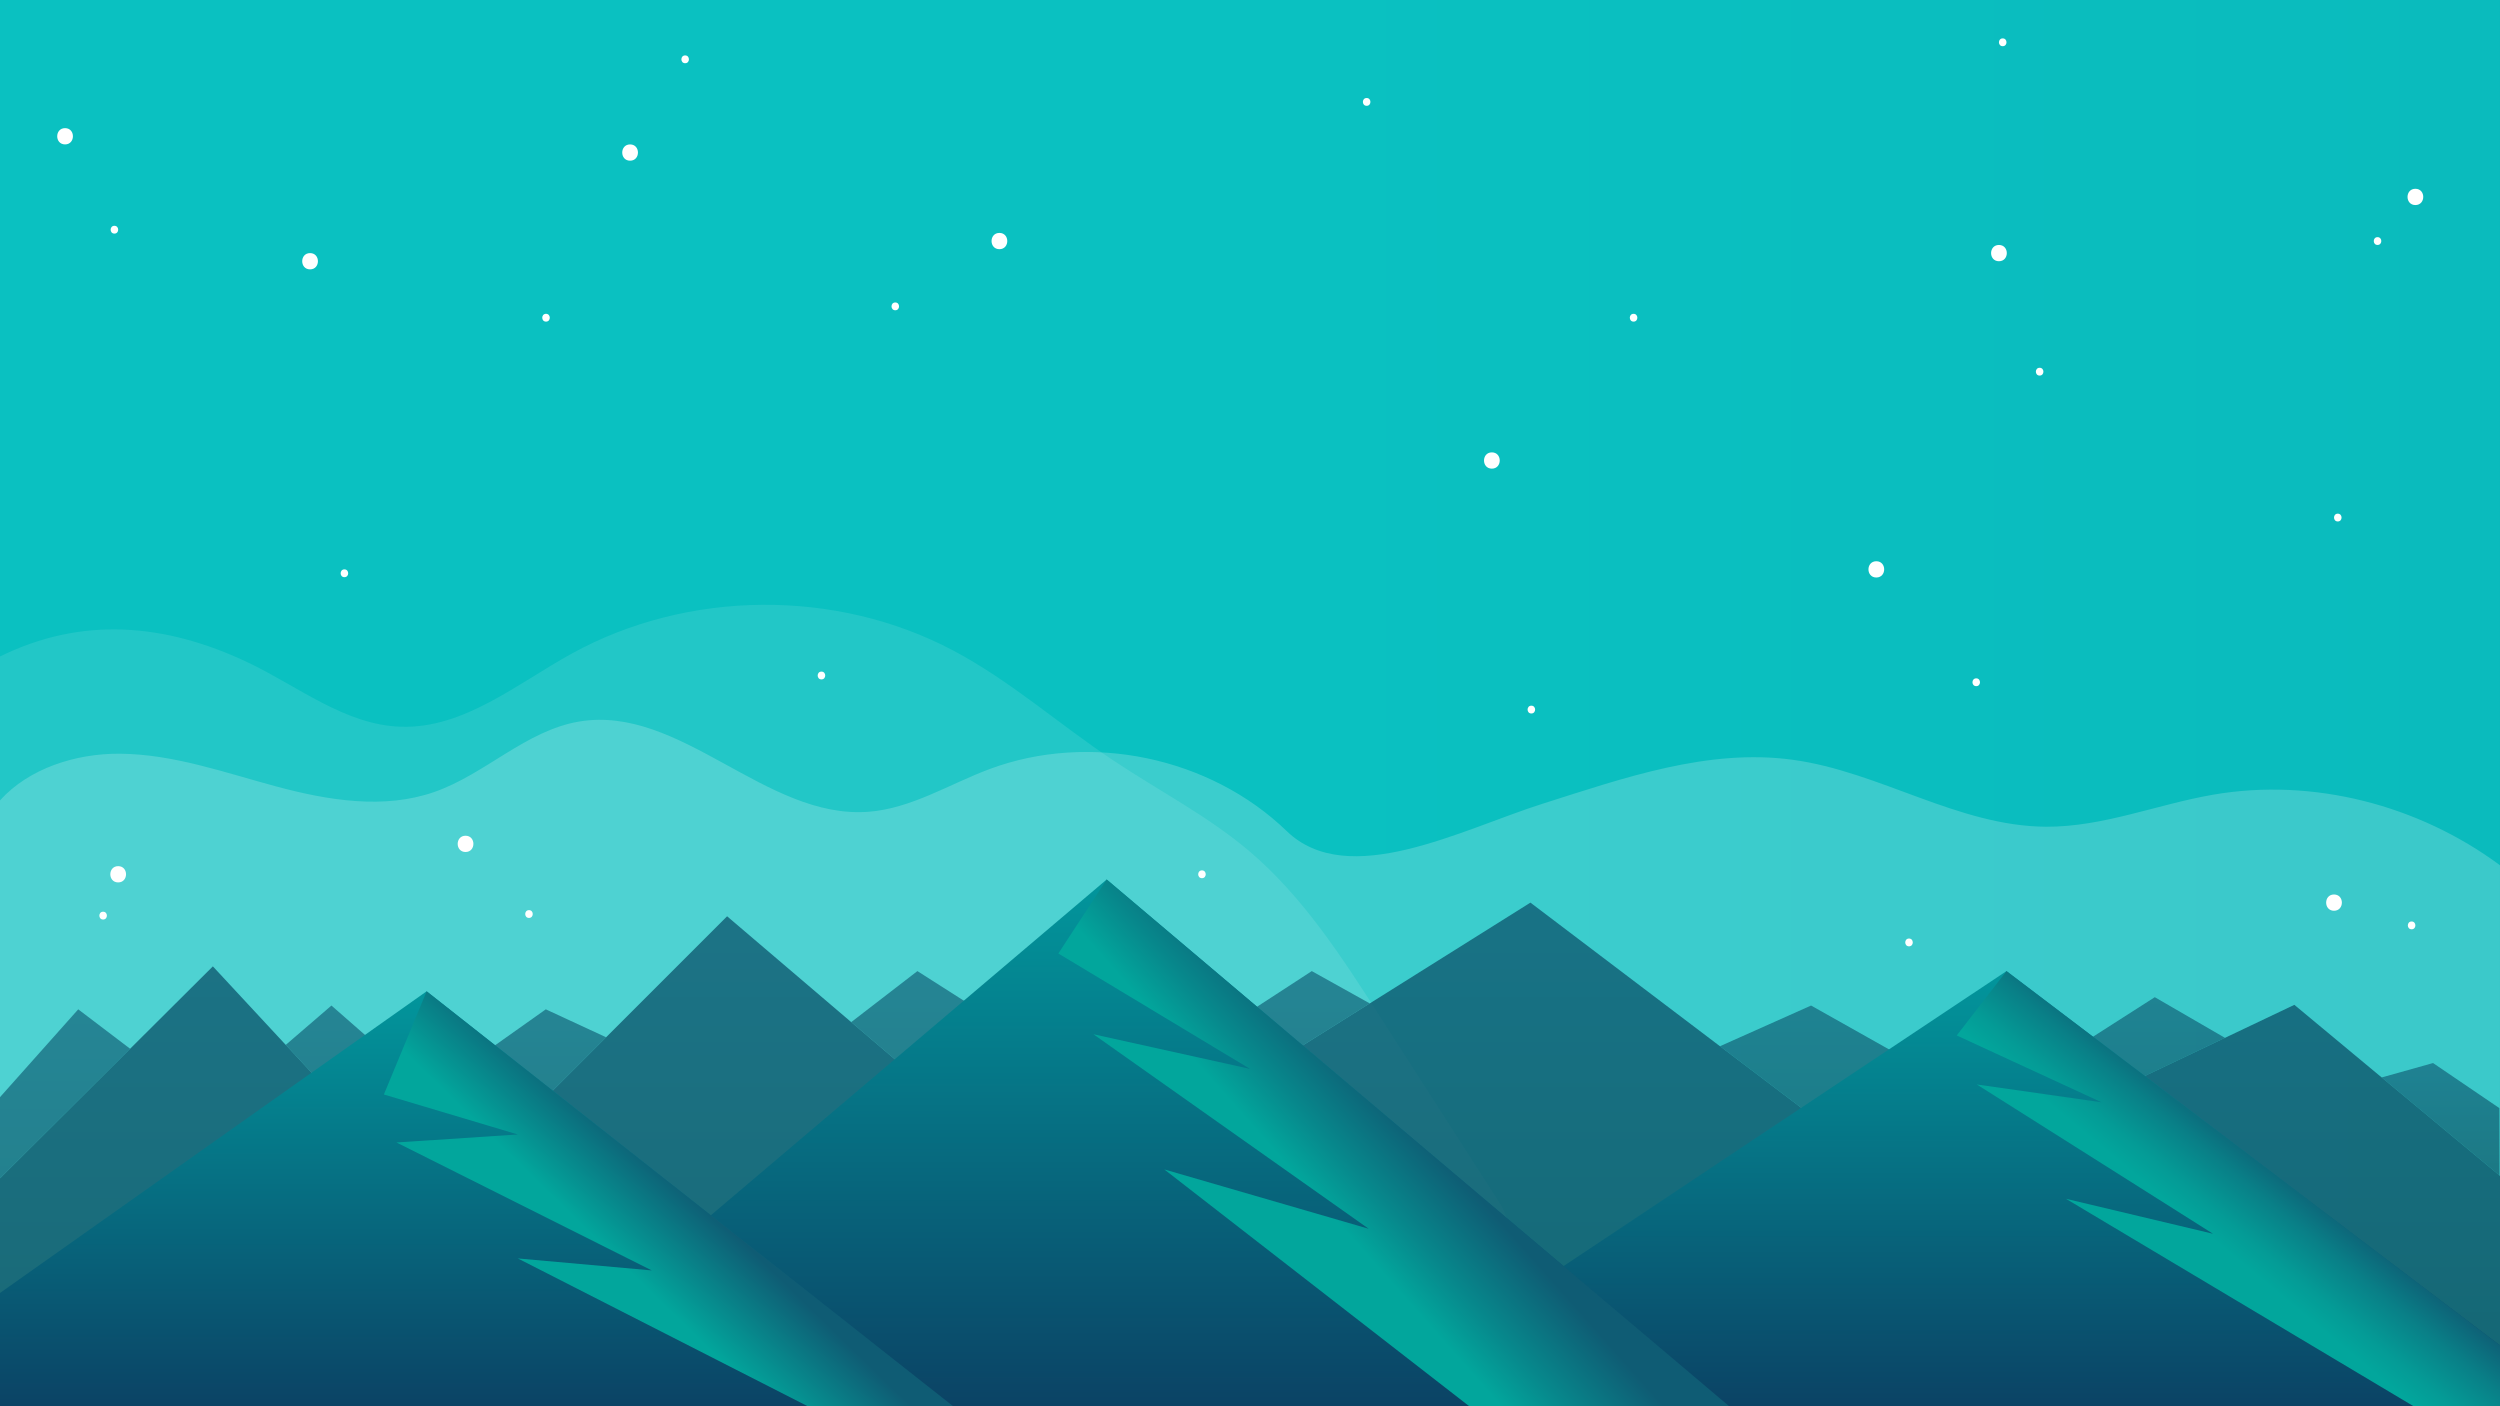 <?xml version="1.0" encoding="utf-8"?>
<!-- Generator: Adobe Illustrator 23.0.5, SVG Export Plug-In . SVG Version: 6.00 Build 0)  -->
<svg version="1.1" id="Layer_1" xmlns="http://www.w3.org/2000/svg" xmlns:xlink="http://www.w3.org/1999/xlink" x="0px" y="0px"
	 viewBox="0 0 1920 1080" style="enable-background:new 0 0 1920 1080;" xml:space="preserve">
<rect x="0" y="0" width="1920" height="1080" fill="#333333" stroke="none"/>
<style type="text/css">
	.st0{fill:url(#SVGID_1_);}
	.st1{opacity:0.2;fill:#FFFFFF;}
	.st2{opacity:0.1;fill:#FFFFFF;}
	.st3{opacity:0.8;fill:url(#SVGID_2_);}
	.st4{opacity:0.65;}
	.st5{fill:url(#SVGID_3_);}
	.st6{fill:url(#SVGID_4_);}
	.st7{fill:url(#SVGID_5_);}
	.st8{fill:url(#SVGID_6_);}
	.st9{fill:url(#SVGID_7_);}
	.st10{clip-path:url(#SVGID_8_);}
	.st11{fill:url(#SVGID_9_);}
	.st12{fill:url(#SVGID_10_);}
	.st13{fill:url(#SVGID_11_);}
	.st14{fill:url(#SVGID_12_);}
	.st15{fill:url(#SVGID_13_);}
	.st16{fill:url(#SVGID_14_);}
	.st17{fill:#FFFFFF;}
</style>
<g>
	<linearGradient id="SVGID_1_" gradientUnits="userSpaceOnUse" x1="2.702938e-03" y1="540" x2="1919.995" y2="540">
		<stop  offset="0.031" style="stop-color:#0AC1C1"/>
		<stop  offset="0.514" style="stop-color:#0AC1C1"/>
		<stop  offset="1" style="stop-color:#0ABBBD"/>
		<stop  offset="1" style="stop-color:#0E7486"/>
		<stop  offset="1" style="stop-color:#0F5C74"/>
		<stop  offset="1" style="stop-color:#0AC1C1"/>
	</linearGradient>
	<rect x="0" class="st0" width="1919.99" height="1080"/>
	<g>
		<path class="st1" d="M0,614.73c22.07-24.59,58.2-36.14,92.07-35.87c41.09,0.33,80.59,14.53,120.27,25.19
			c39.68,10.66,82.52,17.76,121.3,4.17c39.1-13.7,70.33-47.23,111.19-54.08c77.81-13.03,143.14,75.06,221.82,69.34
			c33.07-2.41,62.31-21.26,93.37-32.84c76.8-28.63,169.27-9.32,228.2,47.66c47.13,45.58,134.06-1.23,196.55-21.05
			c62.49-19.82,127.03-42.6,191.99-33.74c66.78,9.1,127.26,51.08,194.66,51.42c43.57,0.22,85.14-17.11,128.07-24.57
			c76.74-13.34,158.1,7.89,220.5,54.17l0,415.45H0L0,614.73z"/>
		<path class="st2" d="M0,504.19c62.89-30.98,126.67-25.59,190.04,4.41c38.91,18.42,74.9,48.2,117.92,49.54
			c48.2,1.5,88.82-32.84,131.05-56.12c89.13-49.14,203.04-50.09,292.98-2.46c43.8,23.2,81.27,56.53,122.46,84.09
			c35.03,23.44,72.95,42.85,105.08,70.12c41.07,34.86,70.79,80.91,99.9,126.25c31.38,48.89,62.76,97.78,94.15,146.66
			c17.4,37.63,34.81,115.68,52.21,153.32H0L0,504.19z"/>
	</g>
	<g>
		<linearGradient id="SVGID_2_" gradientUnits="userSpaceOnUse" x1="959.999" y1="1080" x2="959.999" y2="693.211">
			<stop  offset="0" style="stop-color:#0B4E5E"/>
			<stop  offset="0.999" style="stop-color:#0F5C74"/>
		</linearGradient>
		<polygon class="st3" points="0,904.96 163.48,742.16 335.06,927.06 558.41,703.7 812.82,920.66 1175.36,693.21 1465.32,912.9 
			1762.06,771.71 1920,903.06 1920,1080 0,1080 		"/>
		<g class="st4">
			<linearGradient id="SVGID_3_" gradientUnits="userSpaceOnUse" x1="1874.372" y1="902.747" x2="1874.372" y2="816.418">
				<stop  offset="0" style="stop-color:#0B4E5E"/>
				<stop  offset="0.999" style="stop-color:#0F5C74"/>
			</linearGradient>
			<polygon class="st5" points="1919.62,902.75 1919.5,851.03 1868.58,816.42 1829.12,827.48 			"/>
			<linearGradient id="SVGID_4_" gradientUnits="userSpaceOnUse" x1="1514.847" y1="912.9" x2="1514.847" y2="765.837">
				<stop  offset="0" style="stop-color:#0B4E5E"/>
				<stop  offset="0.999" style="stop-color:#0F5C74"/>
			</linearGradient>
			<polygon class="st6" points="1465.32,912.9 1708.77,797.07 1654.88,765.84 1526.02,848.28 1390.9,772.25 1320.93,803.5 			"/>
			<linearGradient id="SVGID_5_" gradientUnits="userSpaceOnUse" x1="852.851" y1="920.659" x2="852.851" y2="745.799">
				<stop  offset="0" style="stop-color:#0B4E5E"/>
				<stop  offset="0.999" style="stop-color:#0F5C74"/>
			</linearGradient>
			<polygon class="st7" points="812.82,920.66 1051.97,770.62 1007.45,745.8 898.99,816.42 825.39,822.8 704.56,745.8 
				653.73,784.99 			"/>
			<linearGradient id="SVGID_6_" gradientUnits="userSpaceOnUse" x1="49.969" y1="1080" x2="49.969" y2="775.165">
				<stop  offset="0" style="stop-color:#0B4E5E"/>
				<stop  offset="0.999" style="stop-color:#0F5C74"/>
			</linearGradient>
			<polygon class="st8" points="99.94,805.44 60.08,775.16 0,842.62 0,1080 0,904.96 			"/>
			<linearGradient id="SVGID_7_" gradientUnits="userSpaceOnUse" x1="342.471" y1="927.056" x2="342.471" y2="772.245">
				<stop  offset="0" style="stop-color:#0B4E5E"/>
				<stop  offset="0.999" style="stop-color:#0F5C74"/>
			</linearGradient>
			<polygon class="st9" points="335.06,927.06 465.49,796.62 419.17,775.16 330,838.37 254.55,772.25 219.45,802.48 			"/>
		</g>
		<g>
			<defs>
				<rect id="SVGID_23_" y="641.84" width="1920" height="438.16"/>
			</defs>
			<clipPath id="SVGID_8_">
				<use xlink:href="#SVGID_23_"  style="overflow:visible;"/>
			</clipPath>
			<g class="st10">
				<linearGradient id="SVGID_9_" gradientUnits="userSpaceOnUse" x1="1510.388" y1="1080" x2="1510.388" y2="745.799">
					<stop  offset="0" style="stop-color:#0B4365"/>
					<stop  offset="1" style="stop-color:#02969C"/>
				</linearGradient>
				<polygon class="st11" points="1039.17,1080 1540.99,745.8 1981.61,1080 				"/>
				<linearGradient id="SVGID_10_" gradientUnits="userSpaceOnUse" x1="850.529" y1="1080" x2="850.529" y2="675.449">
					<stop  offset="0" style="stop-color:#0B4365"/>
					<stop  offset="1" style="stop-color:#02969C"/>
				</linearGradient>
				<polygon class="st12" points="373.04,1080 849.93,675.45 1328.02,1080 				"/>
				<linearGradient id="SVGID_11_" gradientUnits="userSpaceOnUse" x1="304.504" y1="1080" x2="304.504" y2="761.318">
					<stop  offset="0" style="stop-color:#0B4365"/>
					<stop  offset="1" style="stop-color:#02969C"/>
				</linearGradient>
				<polygon class="st13" points="-123.05,1080 327.66,761.32 732.05,1080 				"/>
				<linearGradient id="SVGID_12_" gradientUnits="userSpaceOnUse" x1="446.428" y1="1006.222" x2="536.115" y2="914.241">
					<stop  offset="0.367" style="stop-color:#02A69C"/>
					<stop  offset="0.967" style="stop-color:#0F5C74"/>
				</linearGradient>
				<polygon class="st14" points="327.66,761.32 294.82,840.57 397.7,871.28 304.5,877.42 500.58,975.69 397.7,966.48 620.35,1080 
					732.05,1080 				"/>
				<linearGradient id="SVGID_13_" gradientUnits="userSpaceOnUse" x1="1678.559" y1="1012.823" x2="1769.489" y2="903.011">
					<stop  offset="0.424" style="stop-color:#02A69C"/>
					<stop  offset="0.552" style="stop-color:#049B96"/>
					<stop  offset="0.775" style="stop-color:#097F87"/>
					<stop  offset="1" style="stop-color:#0F5C74"/>
				</linearGradient>
				<polygon class="st15" points="1540.99,745.8 1502.77,795.22 1614.02,846.56 1518.17,832.87 1699.6,947.54 1586.63,920.66 
					1853.63,1080 1981.61,1080 				"/>
				<linearGradient id="SVGID_14_" gradientUnits="userSpaceOnUse" x1="1018.913" y1="939.82" x2="1094.519" y2="872.812">
					<stop  offset="0.071" style="stop-color:#02A69C"/>
					<stop  offset="0.425" style="stop-color:#07888C"/>
					<stop  offset="1" style="stop-color:#0F5C74"/>
				</linearGradient>
				<polygon class="st16" points="849.93,675.45 812.82,732.28 960,820.9 839.76,794.31 1051.17,943.7 894.19,898.12 1128.4,1080 
					1328.02,1080 				"/>
			</g>
		</g>
	</g>
	<g>
		<path class="st17" d="M79.2,700.19c-3.86,0-3.87,6,0,6C83.06,706.19,83.06,700.19,79.2,700.19z"/>
		<path class="st17" d="M406.26,698.98c-3.86,0-3.87,6,0,6C410.12,704.98,410.13,698.98,406.26,698.98z"/>
		<path class="st17" d="M264.51,437.28c-3.86,0-3.87,6,0,6C268.37,443.28,268.38,437.28,264.51,437.28z"/>
		<path class="st17" d="M419.34,241.01c-3.86,0-3.87,6,0,6C423.21,247.01,423.21,241.01,419.34,241.01z"/>
		<path class="st17" d="M87.87,173.41c-3.86,0-3.87,6,0,6C91.73,179.41,91.73,173.41,87.87,173.41z"/>
		<path class="st17" d="M526.2,42.56c-3.86,0-3.87,6,0,6C530.06,48.56,530.07,42.56,526.2,42.56z"/>
		<path class="st17" d="M687.58,232.29c-3.86,0-3.87,6,0,6C691.44,238.29,691.45,232.29,687.58,232.29z"/>
		<path class="st17" d="M1049.59,75.27c-3.86,0-3.87,6,0,6C1053.45,81.27,1053.46,75.27,1049.59,75.27z"/>
		<path class="st17" d="M1254.59,241.01c-3.86,0-3.87,6,0,6C1258.45,247.01,1258.45,241.01,1254.59,241.01z"/>
		<path class="st17" d="M1538.09,29.48c-3.86,0-3.87,6,0,6C1541.95,35.48,1541.96,29.48,1538.09,29.48z"/>
		<path class="st17" d="M1566.44,282.45c-3.86,0-3.87,6,0,6C1570.3,288.45,1570.31,282.45,1566.44,282.45z"/>
		<path class="st17" d="M1825.95,182.13c-3.86,0-3.87,6,0,6C1829.81,188.13,1829.82,182.13,1825.95,182.13z"/>
		<path class="st17" d="M1795.42,394.49c-3.86,0-3.87,6,0,6C1799.28,400.49,1799.29,394.49,1795.42,394.49z"/>
		<path class="st17" d="M1517.75,520.97c-3.86,0-3.87,6,0,6C1521.61,526.97,1521.61,520.97,1517.75,520.97z"/>
		<path class="st17" d="M1441.01,431.03c-8.04,0-8.05,12.5,0,12.5C1449.05,443.53,1449.07,431.03,1441.01,431.03z"/>
		<path class="st17" d="M1792.52,686.96c-8.04,0-8.05,12.5,0,12.5C1800.56,699.46,1800.58,686.96,1792.52,686.96z"/>
		<path class="st17" d="M1855.02,144.98c-8.04,0-8.05,12.5,0,12.5C1863.06,157.48,1863.07,144.98,1855.02,144.98z"/>
		<path class="st17" d="M1535.19,188.13c-8.04,0-8.05,12.5,0,12.5C1543.23,200.63,1543.25,188.13,1535.19,188.13z"/>
		<path class="st17" d="M1145.76,347.42c-8.04,0-8.06,12.5,0,12.5C1153.8,359.91,1153.82,347.42,1145.76,347.42z"/>
		<path class="st17" d="M767.55,178.88c-8.04,0-8.05,12.5,0,12.5C775.59,191.38,775.61,178.88,767.55,178.88z"/>
		<path class="st17" d="M357.54,641.84c-8.04,0-8.05,12.5,0,12.5C365.58,654.34,365.59,641.84,357.54,641.84z"/>
		<path class="st17" d="M90.76,665.2c-8.04,0-8.05,12.5,0,12.5C98.8,677.7,98.82,665.2,90.76,665.2z"/>
		<path class="st17" d="M49.97,98.41c-8.04,0-8.05,12.5,0,12.5C58.01,110.91,58.02,98.41,49.97,98.41z"/>
		<path class="st17" d="M238.13,194.38c-8.04,0-8.05,12.5,0,12.5C246.17,206.88,246.19,194.38,238.13,194.38z"/>
		<path class="st17" d="M483.91,110.91c-8.04,0-8.05,12.5,0,12.5C491.96,123.41,491.97,110.91,483.91,110.91z"/>
		<path class="st17" d="M1852.12,707.7c-3.86,0-3.87,6,0,6C1855.98,713.7,1855.99,707.7,1852.12,707.7z"/>
		<path class="st17" d="M1466.12,720.79c-3.86,0-3.87,6,0,6C1469.98,726.79,1469.99,720.79,1466.12,720.79z"/>
		<path class="st17" d="M1176.08,541.96c-3.86,0-3.87,6,0,6C1179.94,547.96,1179.94,541.96,1176.08,541.96z"/>
		<path class="st17" d="M923.11,668.45c-3.86,0-3.87,6,0,6C926.97,674.45,926.97,668.45,923.11,668.45z"/>
		<path class="st17" d="M630.88,515.79c-3.86,0-3.87,6,0,6C634.74,521.79,634.75,515.79,630.88,515.79z"/>
	</g>
</g>
</svg>
